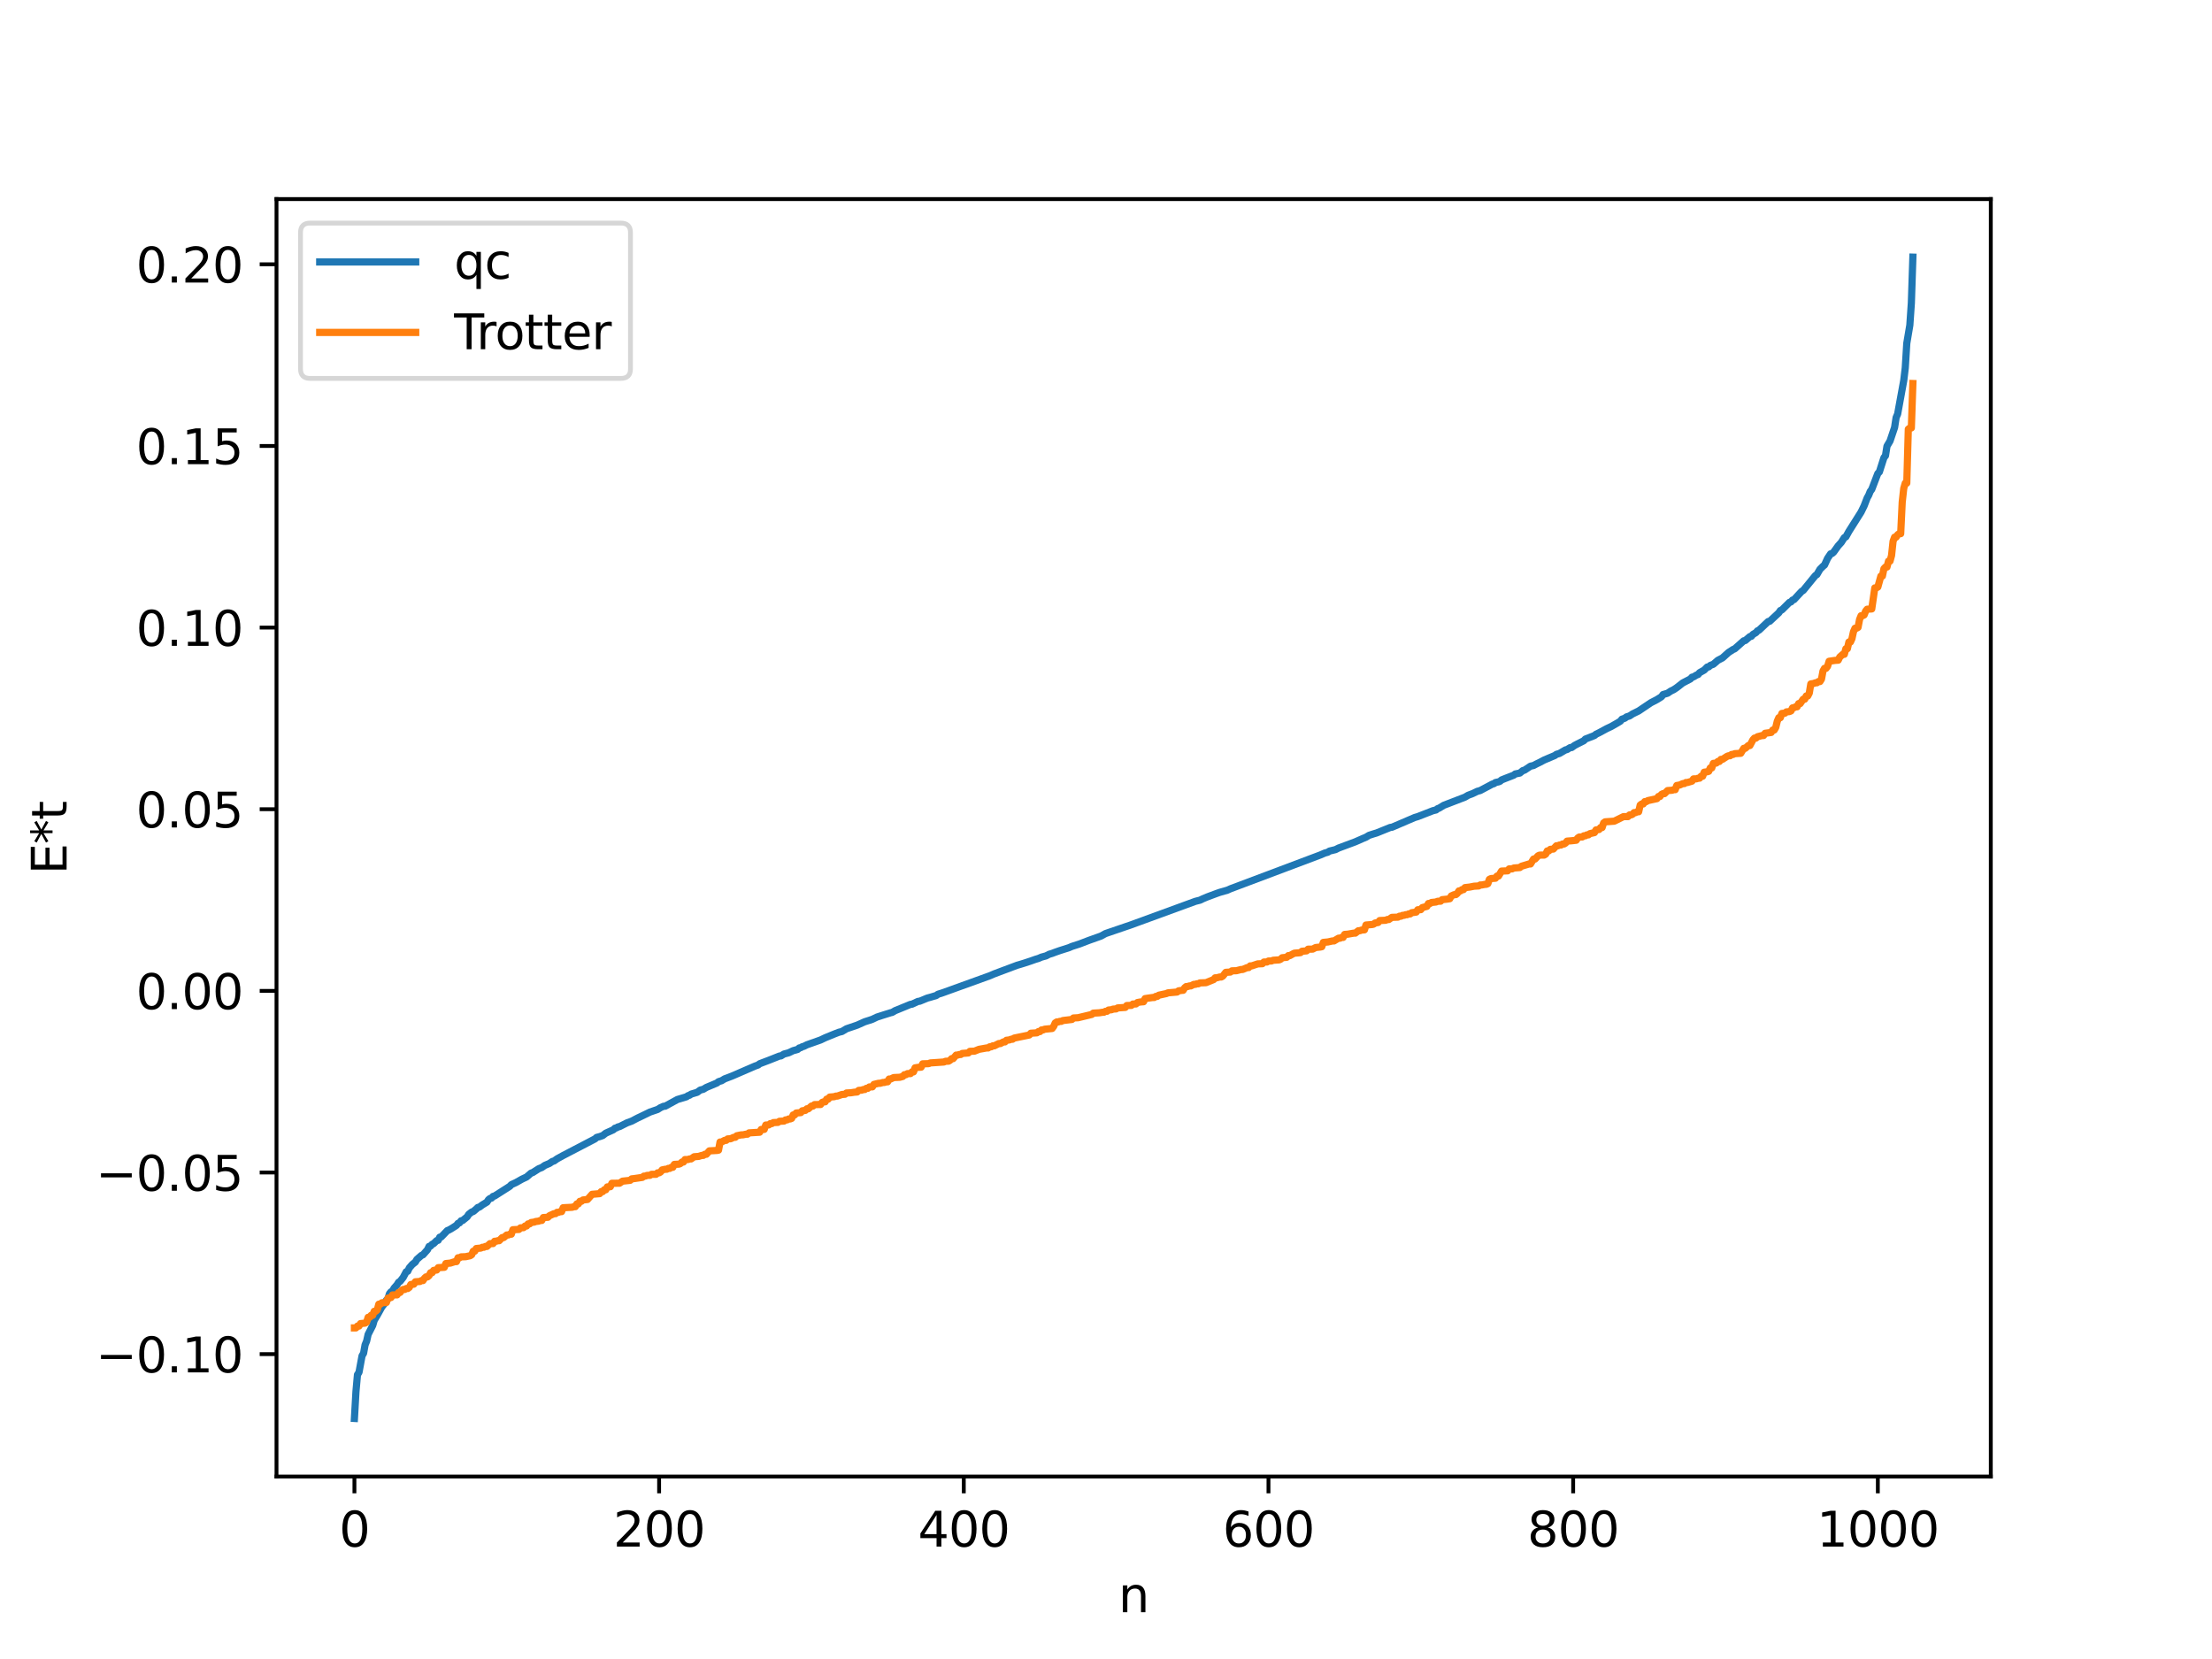 <?xml version="1.0" encoding="utf-8" standalone="no"?>
<!DOCTYPE svg PUBLIC "-//W3C//DTD SVG 1.1//EN"
  "http://www.w3.org/Graphics/SVG/1.1/DTD/svg11.dtd">
<svg xmlns:xlink="http://www.w3.org/1999/xlink" width="460.8pt" height="345.6pt" viewBox="0 0 460.8 345.6" xmlns="http://www.w3.org/2000/svg" version="1.1">
 <defs>
  <style type="text/css">*{stroke-linejoin: round; stroke-linecap: butt}</style>
 </defs>
 <g id="figure_1">
  <g id="patch_1">
   <path d="M 0 345.6 
L 460.8 345.6 
L 460.8 0 
L 0 0 
z
" style="fill: #ffffff"/>
  </g>
  <g id="axes_1">
   <g id="patch_2">
    <path d="M 57.6 307.584 
L 414.72 307.584 
L 414.72 41.472 
L 57.6 41.472 
z
" style="fill: #ffffff"/>
   </g>
   <g id="matplotlib.axis_1">
    <g id="xtick_1">
     <g id="line2d_1">
      <defs>
       <path id="m2ff362fadb" d="M 0 0 
L 0 3.5 
" style="stroke: #000000; stroke-width: 0.8"/>
      </defs>
      <g>
       <use xlink:href="#m2ff362fadb" x="73.833" y="307.584" style="stroke: #000000; stroke-width: 0.8"/>
      </g>
     </g>
     <g id="text_1">
      <!-- 0 -->
      <g transform="translate(70.651 322.182) scale(0.1 -0.1)">
       <defs>
        <path id="DejaVuSans-30" d="M 2034 4250 
Q 1547 4250 1301 3770 
Q 1056 3291 1056 2328 
Q 1056 1369 1301 889 
Q 1547 409 2034 409 
Q 2525 409 2770 889 
Q 3016 1369 3016 2328 
Q 3016 3291 2770 3770 
Q 2525 4250 2034 4250 
z
M 2034 4750 
Q 2819 4750 3233 4129 
Q 3647 3509 3647 2328 
Q 3647 1150 3233 529 
Q 2819 -91 2034 -91 
Q 1250 -91 836 529 
Q 422 1150 422 2328 
Q 422 3509 836 4129 
Q 1250 4750 2034 4750 
z
" transform="scale(0.016)"/>
       </defs>
       <use xlink:href="#DejaVuSans-30"/>
      </g>
     </g>
    </g>
    <g id="xtick_2">
     <g id="line2d_2">
      <g>
       <use xlink:href="#m2ff362fadb" x="137.304" y="307.584" style="stroke: #000000; stroke-width: 0.8"/>
      </g>
     </g>
     <g id="text_2">
      <!-- 200 -->
      <g transform="translate(127.76 322.182) scale(0.1 -0.1)">
       <defs>
        <path id="DejaVuSans-32" d="M 1228 531 
L 3431 531 
L 3431 0 
L 469 0 
L 469 531 
Q 828 903 1448 1529 
Q 2069 2156 2228 2338 
Q 2531 2678 2651 2914 
Q 2772 3150 2772 3378 
Q 2772 3750 2511 3984 
Q 2250 4219 1831 4219 
Q 1534 4219 1204 4116 
Q 875 4013 500 3803 
L 500 4441 
Q 881 4594 1212 4672 
Q 1544 4750 1819 4750 
Q 2544 4750 2975 4387 
Q 3406 4025 3406 3419 
Q 3406 3131 3298 2873 
Q 3191 2616 2906 2266 
Q 2828 2175 2409 1742 
Q 1991 1309 1228 531 
z
" transform="scale(0.016)"/>
       </defs>
       <use xlink:href="#DejaVuSans-32"/>
       <use xlink:href="#DejaVuSans-30" x="63.623"/>
       <use xlink:href="#DejaVuSans-30" x="127.246"/>
      </g>
     </g>
    </g>
    <g id="xtick_3">
     <g id="line2d_3">
      <g>
       <use xlink:href="#m2ff362fadb" x="200.775" y="307.584" style="stroke: #000000; stroke-width: 0.8"/>
      </g>
     </g>
     <g id="text_3">
      <!-- 400 -->
      <g transform="translate(191.231 322.182) scale(0.1 -0.1)">
       <defs>
        <path id="DejaVuSans-34" d="M 2419 4116 
L 825 1625 
L 2419 1625 
L 2419 4116 
z
M 2253 4666 
L 3047 4666 
L 3047 1625 
L 3713 1625 
L 3713 1100 
L 3047 1100 
L 3047 0 
L 2419 0 
L 2419 1100 
L 313 1100 
L 313 1709 
L 2253 4666 
z
" transform="scale(0.016)"/>
       </defs>
       <use xlink:href="#DejaVuSans-34"/>
       <use xlink:href="#DejaVuSans-30" x="63.623"/>
       <use xlink:href="#DejaVuSans-30" x="127.246"/>
      </g>
     </g>
    </g>
    <g id="xtick_4">
     <g id="line2d_4">
      <g>
       <use xlink:href="#m2ff362fadb" x="264.246" y="307.584" style="stroke: #000000; stroke-width: 0.8"/>
      </g>
     </g>
     <g id="text_4">
      <!-- 600 -->
      <g transform="translate(254.702 322.182) scale(0.1 -0.1)">
       <defs>
        <path id="DejaVuSans-36" d="M 2113 2584 
Q 1688 2584 1439 2293 
Q 1191 2003 1191 1497 
Q 1191 994 1439 701 
Q 1688 409 2113 409 
Q 2538 409 2786 701 
Q 3034 994 3034 1497 
Q 3034 2003 2786 2293 
Q 2538 2584 2113 2584 
z
M 3366 4563 
L 3366 3988 
Q 3128 4100 2886 4159 
Q 2644 4219 2406 4219 
Q 1781 4219 1451 3797 
Q 1122 3375 1075 2522 
Q 1259 2794 1537 2939 
Q 1816 3084 2150 3084 
Q 2853 3084 3261 2657 
Q 3669 2231 3669 1497 
Q 3669 778 3244 343 
Q 2819 -91 2113 -91 
Q 1303 -91 875 529 
Q 447 1150 447 2328 
Q 447 3434 972 4092 
Q 1497 4750 2381 4750 
Q 2619 4750 2861 4703 
Q 3103 4656 3366 4563 
z
" transform="scale(0.016)"/>
       </defs>
       <use xlink:href="#DejaVuSans-36"/>
       <use xlink:href="#DejaVuSans-30" x="63.623"/>
       <use xlink:href="#DejaVuSans-30" x="127.246"/>
      </g>
     </g>
    </g>
    <g id="xtick_5">
     <g id="line2d_5">
      <g>
       <use xlink:href="#m2ff362fadb" x="327.717" y="307.584" style="stroke: #000000; stroke-width: 0.8"/>
      </g>
     </g>
     <g id="text_5">
      <!-- 800 -->
      <g transform="translate(318.173 322.182) scale(0.1 -0.1)">
       <defs>
        <path id="DejaVuSans-38" d="M 2034 2216 
Q 1584 2216 1326 1975 
Q 1069 1734 1069 1313 
Q 1069 891 1326 650 
Q 1584 409 2034 409 
Q 2484 409 2743 651 
Q 3003 894 3003 1313 
Q 3003 1734 2745 1975 
Q 2488 2216 2034 2216 
z
M 1403 2484 
Q 997 2584 770 2862 
Q 544 3141 544 3541 
Q 544 4100 942 4425 
Q 1341 4750 2034 4750 
Q 2731 4750 3128 4425 
Q 3525 4100 3525 3541 
Q 3525 3141 3298 2862 
Q 3072 2584 2669 2484 
Q 3125 2378 3379 2068 
Q 3634 1759 3634 1313 
Q 3634 634 3220 271 
Q 2806 -91 2034 -91 
Q 1263 -91 848 271 
Q 434 634 434 1313 
Q 434 1759 690 2068 
Q 947 2378 1403 2484 
z
M 1172 3481 
Q 1172 3119 1398 2916 
Q 1625 2713 2034 2713 
Q 2441 2713 2670 2916 
Q 2900 3119 2900 3481 
Q 2900 3844 2670 4047 
Q 2441 4250 2034 4250 
Q 1625 4250 1398 4047 
Q 1172 3844 1172 3481 
z
" transform="scale(0.016)"/>
       </defs>
       <use xlink:href="#DejaVuSans-38"/>
       <use xlink:href="#DejaVuSans-30" x="63.623"/>
       <use xlink:href="#DejaVuSans-30" x="127.246"/>
      </g>
     </g>
    </g>
    <g id="xtick_6">
     <g id="line2d_6">
      <g>
       <use xlink:href="#m2ff362fadb" x="391.188" y="307.584" style="stroke: #000000; stroke-width: 0.8"/>
      </g>
     </g>
     <g id="text_6">
      <!-- 1000 -->
      <g transform="translate(378.463 322.182) scale(0.1 -0.1)">
       <defs>
        <path id="DejaVuSans-31" d="M 794 531 
L 1825 531 
L 1825 4091 
L 703 3866 
L 703 4441 
L 1819 4666 
L 2450 4666 
L 2450 531 
L 3481 531 
L 3481 0 
L 794 0 
L 794 531 
z
" transform="scale(0.016)"/>
       </defs>
       <use xlink:href="#DejaVuSans-31"/>
       <use xlink:href="#DejaVuSans-30" x="63.623"/>
       <use xlink:href="#DejaVuSans-30" x="127.246"/>
       <use xlink:href="#DejaVuSans-30" x="190.869"/>
      </g>
     </g>
    </g>
    <g id="text_7">
     <!-- n -->
     <g transform="translate(232.991 335.861) scale(0.1 -0.1)">
      <defs>
       <path id="DejaVuSans-6e" d="M 3513 2113 
L 3513 0 
L 2938 0 
L 2938 2094 
Q 2938 2591 2744 2837 
Q 2550 3084 2163 3084 
Q 1697 3084 1428 2787 
Q 1159 2491 1159 1978 
L 1159 0 
L 581 0 
L 581 3500 
L 1159 3500 
L 1159 2956 
Q 1366 3272 1645 3428 
Q 1925 3584 2291 3584 
Q 2894 3584 3203 3211 
Q 3513 2838 3513 2113 
z
" transform="scale(0.016)"/>
      </defs>
      <use xlink:href="#DejaVuSans-6e"/>
     </g>
    </g>
   </g>
   <g id="matplotlib.axis_2">
    <g id="ytick_1">
     <g id="line2d_7">
      <defs>
       <path id="m048c609f98" d="M 0 0 
L -3.5 0 
" style="stroke: #000000; stroke-width: 0.8"/>
      </defs>
      <g>
       <use xlink:href="#m048c609f98" x="57.6" y="282.094" style="stroke: #000000; stroke-width: 0.8"/>
      </g>
     </g>
     <g id="text_8">
      <!-- −0.10 -->
      <g transform="translate(19.955 285.893) scale(0.1 -0.1)">
       <defs>
        <path id="DejaVuSans-2212" d="M 678 2272 
L 4684 2272 
L 4684 1741 
L 678 1741 
L 678 2272 
z
" transform="scale(0.016)"/>
        <path id="DejaVuSans-2e" d="M 684 794 
L 1344 794 
L 1344 0 
L 684 0 
L 684 794 
z
" transform="scale(0.016)"/>
       </defs>
       <use xlink:href="#DejaVuSans-2212"/>
       <use xlink:href="#DejaVuSans-30" x="83.789"/>
       <use xlink:href="#DejaVuSans-2e" x="147.412"/>
       <use xlink:href="#DejaVuSans-31" x="179.199"/>
       <use xlink:href="#DejaVuSans-30" x="242.822"/>
      </g>
     </g>
    </g>
    <g id="ytick_2">
     <g id="line2d_8">
      <g>
       <use xlink:href="#m048c609f98" x="57.6" y="244.255" style="stroke: #000000; stroke-width: 0.8"/>
      </g>
     </g>
     <g id="text_9">
      <!-- −0.05 -->
      <g transform="translate(19.955 248.055) scale(0.1 -0.1)">
       <defs>
        <path id="DejaVuSans-35" d="M 691 4666 
L 3169 4666 
L 3169 4134 
L 1269 4134 
L 1269 2991 
Q 1406 3038 1543 3061 
Q 1681 3084 1819 3084 
Q 2600 3084 3056 2656 
Q 3513 2228 3513 1497 
Q 3513 744 3044 326 
Q 2575 -91 1722 -91 
Q 1428 -91 1123 -41 
Q 819 9 494 109 
L 494 744 
Q 775 591 1075 516 
Q 1375 441 1709 441 
Q 2250 441 2565 725 
Q 2881 1009 2881 1497 
Q 2881 1984 2565 2268 
Q 2250 2553 1709 2553 
Q 1456 2553 1204 2497 
Q 953 2441 691 2322 
L 691 4666 
z
" transform="scale(0.016)"/>
       </defs>
       <use xlink:href="#DejaVuSans-2212"/>
       <use xlink:href="#DejaVuSans-30" x="83.789"/>
       <use xlink:href="#DejaVuSans-2e" x="147.412"/>
       <use xlink:href="#DejaVuSans-30" x="179.199"/>
       <use xlink:href="#DejaVuSans-35" x="242.822"/>
      </g>
     </g>
    </g>
    <g id="ytick_3">
     <g id="line2d_9">
      <g>
       <use xlink:href="#m048c609f98" x="57.6" y="206.416" style="stroke: #000000; stroke-width: 0.8"/>
      </g>
     </g>
     <g id="text_10">
      <!-- 0.00 -->
      <g transform="translate(28.334 210.216) scale(0.1 -0.1)">
       <use xlink:href="#DejaVuSans-30"/>
       <use xlink:href="#DejaVuSans-2e" x="63.623"/>
       <use xlink:href="#DejaVuSans-30" x="95.41"/>
       <use xlink:href="#DejaVuSans-30" x="159.033"/>
      </g>
     </g>
    </g>
    <g id="ytick_4">
     <g id="line2d_10">
      <g>
       <use xlink:href="#m048c609f98" x="57.6" y="168.577" style="stroke: #000000; stroke-width: 0.8"/>
      </g>
     </g>
     <g id="text_11">
      <!-- 0.05 -->
      <g transform="translate(28.334 172.377) scale(0.1 -0.1)">
       <use xlink:href="#DejaVuSans-30"/>
       <use xlink:href="#DejaVuSans-2e" x="63.623"/>
       <use xlink:href="#DejaVuSans-30" x="95.41"/>
       <use xlink:href="#DejaVuSans-35" x="159.033"/>
      </g>
     </g>
    </g>
    <g id="ytick_5">
     <g id="line2d_11">
      <g>
       <use xlink:href="#m048c609f98" x="57.6" y="130.739" style="stroke: #000000; stroke-width: 0.8"/>
      </g>
     </g>
     <g id="text_12">
      <!-- 0.10 -->
      <g transform="translate(28.334 134.538) scale(0.1 -0.1)">
       <use xlink:href="#DejaVuSans-30"/>
       <use xlink:href="#DejaVuSans-2e" x="63.623"/>
       <use xlink:href="#DejaVuSans-31" x="95.41"/>
       <use xlink:href="#DejaVuSans-30" x="159.033"/>
      </g>
     </g>
    </g>
    <g id="ytick_6">
     <g id="line2d_12">
      <g>
       <use xlink:href="#m048c609f98" x="57.6" y="92.9" style="stroke: #000000; stroke-width: 0.8"/>
      </g>
     </g>
     <g id="text_13">
      <!-- 0.15 -->
      <g transform="translate(28.334 96.699) scale(0.1 -0.1)">
       <use xlink:href="#DejaVuSans-30"/>
       <use xlink:href="#DejaVuSans-2e" x="63.623"/>
       <use xlink:href="#DejaVuSans-31" x="95.41"/>
       <use xlink:href="#DejaVuSans-35" x="159.033"/>
      </g>
     </g>
    </g>
    <g id="ytick_7">
     <g id="line2d_13">
      <g>
       <use xlink:href="#m048c609f98" x="57.6" y="55.061" style="stroke: #000000; stroke-width: 0.8"/>
      </g>
     </g>
     <g id="text_14">
      <!-- 0.20 -->
      <g transform="translate(28.334 58.86) scale(0.1 -0.1)">
       <use xlink:href="#DejaVuSans-30"/>
       <use xlink:href="#DejaVuSans-2e" x="63.623"/>
       <use xlink:href="#DejaVuSans-32" x="95.41"/>
       <use xlink:href="#DejaVuSans-30" x="159.033"/>
      </g>
     </g>
    </g>
    <g id="text_15">
     <!-- E*t -->
     <g transform="translate(13.875 182.148) rotate(-90) scale(0.1 -0.1)">
      <defs>
       <path id="DejaVuSans-45" d="M 628 4666 
L 3578 4666 
L 3578 4134 
L 1259 4134 
L 1259 2753 
L 3481 2753 
L 3481 2222 
L 1259 2222 
L 1259 531 
L 3634 531 
L 3634 0 
L 628 0 
L 628 4666 
z
" transform="scale(0.016)"/>
       <path id="DejaVuSans-2a" d="M 3009 3897 
L 1888 3291 
L 3009 2681 
L 2828 2375 
L 1778 3009 
L 1778 1831 
L 1422 1831 
L 1422 3009 
L 372 2375 
L 191 2681 
L 1313 3291 
L 191 3897 
L 372 4206 
L 1422 3572 
L 1422 4750 
L 1778 4750 
L 1778 3572 
L 2828 4206 
L 3009 3897 
z
" transform="scale(0.016)"/>
       <path id="DejaVuSans-74" d="M 1172 4494 
L 1172 3500 
L 2356 3500 
L 2356 3053 
L 1172 3053 
L 1172 1153 
Q 1172 725 1289 603 
Q 1406 481 1766 481 
L 2356 481 
L 2356 0 
L 1766 0 
Q 1100 0 847 248 
Q 594 497 594 1153 
L 594 3053 
L 172 3053 
L 172 3500 
L 594 3500 
L 594 4494 
L 1172 4494 
z
" transform="scale(0.016)"/>
      </defs>
      <use xlink:href="#DejaVuSans-45"/>
      <use xlink:href="#DejaVuSans-2a" x="63.184"/>
      <use xlink:href="#DejaVuSans-74" x="113.184"/>
     </g>
    </g>
   </g>
   <g id="line2d_14">
    <path d="M 73.833 295.488 
L 74.15 289.931 
L 74.467 286.375 
L 74.785 285.884 
L 75.42 282.441 
L 75.737 281.918 
L 76.054 280.154 
L 76.372 279.389 
L 76.689 277.982 
L 77.641 276.121 
L 77.958 275.038 
L 78.593 273.986 
L 79.545 272.26 
L 80.18 271.468 
L 80.497 270.849 
L 80.815 270.552 
L 81.132 269.493 
L 81.449 269.107 
L 81.767 268.961 
L 82.084 268.358 
L 82.719 267.631 
L 83.036 267.112 
L 83.353 266.931 
L 83.988 266.118 
L 84.623 264.926 
L 84.94 264.829 
L 85.258 264.133 
L 85.892 263.407 
L 86.527 262.908 
L 86.844 262.36 
L 87.796 261.526 
L 88.114 261.398 
L 89.066 260.324 
L 89.383 259.648 
L 89.7 259.571 
L 90.018 259.209 
L 90.335 259.066 
L 90.97 258.446 
L 91.287 258.372 
L 91.605 257.732 
L 91.922 257.668 
L 93.191 256.349 
L 93.509 256.234 
L 94.143 255.871 
L 95.096 255.259 
L 95.413 254.85 
L 95.73 254.746 
L 96.048 254.315 
L 96.365 254.262 
L 97.317 253.486 
L 97.634 252.976 
L 98.269 252.478 
L 98.586 252.383 
L 99.221 251.85 
L 99.539 251.535 
L 99.856 251.47 
L 100.491 250.995 
L 101.443 250.419 
L 101.76 249.922 
L 102.077 249.666 
L 102.395 249.591 
L 102.712 249.229 
L 103.029 249.15 
L 106.203 247.125 
L 106.52 246.787 
L 107.472 246.351 
L 108.742 245.636 
L 109.694 245.188 
L 110.646 244.369 
L 110.963 244.275 
L 112.233 243.464 
L 112.867 243.213 
L 113.502 242.77 
L 114.454 242.369 
L 115.089 241.939 
L 115.406 241.866 
L 116.041 241.412 
L 117.31 240.712 
L 123.975 237.237 
L 124.292 236.942 
L 124.927 236.776 
L 125.562 236.553 
L 126.196 236.059 
L 127.783 235.347 
L 128.1 235.026 
L 128.418 234.962 
L 128.735 234.749 
L 129.053 234.7 
L 129.687 234.376 
L 130.639 233.899 
L 131.591 233.553 
L 132.226 233.221 
L 132.861 232.887 
L 133.496 232.591 
L 135.4 231.664 
L 136.986 231.124 
L 137.621 230.725 
L 138.256 230.449 
L 138.573 230.438 
L 141.112 229.047 
L 143.016 228.479 
L 143.334 228.238 
L 143.651 228.162 
L 143.968 227.926 
L 145.238 227.549 
L 145.872 227.079 
L 146.507 226.921 
L 147.142 226.533 
L 149.363 225.599 
L 149.681 225.33 
L 150.315 225.136 
L 150.95 224.749 
L 152.537 224.142 
L 157.297 222.08 
L 157.932 221.858 
L 158.249 221.597 
L 160.153 220.877 
L 162.375 219.993 
L 162.692 219.963 
L 163.327 219.571 
L 164.279 219.323 
L 165.231 218.872 
L 166.183 218.604 
L 166.5 218.309 
L 166.818 218.249 
L 167.135 218.043 
L 167.453 217.972 
L 168.087 217.653 
L 170.943 216.642 
L 171.896 216.187 
L 173.8 215.407 
L 174.752 215.035 
L 175.386 214.884 
L 176.339 214.312 
L 177.291 213.99 
L 178.56 213.558 
L 180.147 212.848 
L 181.099 212.547 
L 181.734 212.334 
L 182.686 211.876 
L 183.955 211.467 
L 185.542 210.971 
L 185.859 210.9 
L 186.494 210.527 
L 187.129 210.27 
L 189.667 209.228 
L 189.985 209.194 
L 191.254 208.601 
L 191.572 208.58 
L 193.158 207.923 
L 193.793 207.754 
L 195.062 207.373 
L 195.38 207.128 
L 196.332 206.828 
L 206.17 203.277 
L 207.122 202.869 
L 211.882 201.083 
L 212.517 200.902 
L 213.469 200.607 
L 214.739 200.187 
L 215.691 199.849 
L 216.325 199.661 
L 216.96 199.385 
L 217.912 199.126 
L 218.547 198.795 
L 219.181 198.608 
L 219.816 198.365 
L 220.768 198.031 
L 222.672 197.424 
L 223.307 197.151 
L 224.894 196.642 
L 226.798 195.909 
L 229.337 195.007 
L 230.289 194.483 
L 234.732 192.963 
L 235.367 192.751 
L 249.013 187.764 
L 249.965 187.525 
L 250.6 187.221 
L 251.552 186.824 
L 253.456 186.118 
L 254.091 185.893 
L 255.677 185.441 
L 256.312 185.156 
L 275.036 178.109 
L 275.988 177.702 
L 276.623 177.529 
L 276.94 177.301 
L 278.21 176.991 
L 278.844 176.665 
L 282.335 175.367 
L 283.922 174.666 
L 284.557 174.405 
L 285.191 174.017 
L 286.143 173.709 
L 286.778 173.52 
L 289.634 172.365 
L 289.952 172.339 
L 294.712 170.3 
L 295.347 170.113 
L 298.52 168.878 
L 299.155 168.728 
L 299.472 168.46 
L 299.79 168.357 
L 300.742 167.768 
L 305.185 166.058 
L 305.82 165.679 
L 306.772 165.318 
L 307.724 164.857 
L 308.358 164.682 
L 310.897 163.332 
L 311.215 163.261 
L 311.532 163.013 
L 312.167 162.878 
L 312.484 162.757 
L 312.801 162.473 
L 313.753 162.095 
L 315.34 161.483 
L 315.658 161.23 
L 316.61 161.042 
L 317.244 160.522 
L 317.562 160.451 
L 318.831 159.61 
L 319.466 159.467 
L 320.1 159.129 
L 320.735 158.823 
L 321.687 158.321 
L 323.909 157.381 
L 324.226 157.143 
L 324.861 156.957 
L 326.13 156.213 
L 326.448 156.144 
L 327.082 155.746 
L 327.4 155.728 
L 328.034 155.279 
L 328.669 154.944 
L 329.939 154.309 
L 330.256 153.964 
L 332.16 153.225 
L 332.477 152.953 
L 333.112 152.649 
L 334.699 151.791 
L 335.651 151.343 
L 336.92 150.616 
L 337.555 150.236 
L 337.872 149.825 
L 338.507 149.606 
L 338.824 149.343 
L 339.459 149.146 
L 340.094 148.724 
L 341.363 148.103 
L 343.902 146.394 
L 345.172 145.735 
L 346.124 145.139 
L 346.441 144.689 
L 347.393 144.41 
L 348.028 143.98 
L 348.662 143.67 
L 349.297 143.247 
L 350.567 142.257 
L 352.153 141.434 
L 352.471 141.072 
L 352.788 141.006 
L 353.423 140.623 
L 353.74 140.513 
L 354.058 140.126 
L 355.01 139.595 
L 355.644 138.957 
L 355.962 138.921 
L 356.279 138.622 
L 356.914 138.377 
L 357.866 137.555 
L 358.818 137.058 
L 360.087 135.917 
L 361.039 135.297 
L 361.357 135.175 
L 363.261 133.488 
L 363.578 133.428 
L 364.53 132.616 
L 364.848 132.55 
L 365.165 132.157 
L 365.8 131.787 
L 366.117 131.411 
L 366.434 131.276 
L 368.339 129.479 
L 368.656 129.43 
L 370.56 127.655 
L 370.877 127.185 
L 371.195 127.056 
L 372.781 125.484 
L 373.099 125.383 
L 373.416 125.01 
L 373.734 124.904 
L 375.32 123.191 
L 375.638 123.007 
L 378.177 119.891 
L 378.494 119.695 
L 379.129 118.596 
L 379.763 117.963 
L 380.081 117.701 
L 380.715 116.32 
L 381.35 115.371 
L 381.667 115.292 
L 381.985 115.01 
L 382.937 113.689 
L 383.572 112.992 
L 384.206 111.992 
L 384.524 111.843 
L 385.158 110.699 
L 387.697 106.674 
L 388.332 105.37 
L 388.967 103.725 
L 389.284 103.164 
L 389.601 102.374 
L 389.919 101.948 
L 391.188 98.63 
L 391.505 98.322 
L 392.458 95.333 
L 392.775 94.941 
L 393.092 92.944 
L 393.727 91.868 
L 394.362 89.982 
L 394.679 89.044 
L 394.996 86.982 
L 395.314 86.239 
L 396.583 79.27 
L 396.9 76.648 
L 397.218 71.51 
L 397.853 67.738 
L 398.17 63.151 
L 398.487 53.568 
L 398.487 53.568 
" clip-path="url(#p4f62d21b28)" style="fill: none; stroke: #1f77b4; stroke-width: 1.5; stroke-linecap: square"/>
   </g>
   <g id="line2d_15">
    <path d="M 73.833 276.626 
L 74.15 276.626 
L 74.467 276.247 
L 74.785 276.247 
L 75.102 275.729 
L 76.054 275.631 
L 76.372 275.428 
L 76.689 274.42 
L 77.006 274.42 
L 77.324 274.002 
L 77.641 274.002 
L 77.958 273.164 
L 78.276 273.164 
L 78.593 272.863 
L 78.91 271.688 
L 79.228 271.688 
L 79.545 271.394 
L 80.497 271.331 
L 80.815 270.416 
L 81.449 270.303 
L 81.767 269.76 
L 82.719 269.746 
L 83.036 269.237 
L 83.353 269.237 
L 83.671 268.796 
L 83.988 268.618 
L 84.305 268.618 
L 84.623 268.421 
L 84.94 268.421 
L 85.258 268.191 
L 85.575 267.588 
L 86.21 267.521 
L 86.527 267.019 
L 87.479 266.955 
L 87.796 266.769 
L 88.114 266.769 
L 88.431 266.28 
L 88.748 265.999 
L 89.066 265.999 
L 89.383 265.735 
L 89.7 265.127 
L 90.018 265.127 
L 90.335 264.644 
L 90.97 264.568 
L 91.287 264.08 
L 92.557 264.003 
L 92.874 263.221 
L 93.826 263.122 
L 94.778 262.816 
L 95.096 262.816 
L 95.413 262.018 
L 95.73 262.018 
L 96.048 261.828 
L 97 261.792 
L 97.952 261.588 
L 98.269 261.372 
L 98.586 260.645 
L 98.904 260.645 
L 99.221 260.087 
L 100.173 259.996 
L 100.491 259.828 
L 100.808 259.828 
L 101.125 259.657 
L 101.443 259.657 
L 102.077 259.068 
L 102.712 259.058 
L 103.029 258.581 
L 103.347 258.581 
L 103.664 258.461 
L 103.981 258.461 
L 104.616 257.81 
L 104.934 257.81 
L 105.568 257.27 
L 105.886 257.27 
L 106.203 257.103 
L 106.52 257.103 
L 106.838 256.174 
L 108.107 256.114 
L 108.424 255.784 
L 109.059 255.742 
L 109.377 255.402 
L 109.694 255.402 
L 110.011 254.961 
L 110.329 254.961 
L 110.646 254.672 
L 111.281 254.586 
L 111.598 254.464 
L 112.233 254.383 
L 112.55 254.24 
L 112.867 254.24 
L 113.185 253.634 
L 114.137 253.587 
L 114.454 253.262 
L 115.406 252.828 
L 115.724 252.828 
L 116.041 252.55 
L 116.358 252.55 
L 116.676 252.406 
L 116.993 252.406 
L 117.31 251.594 
L 119.215 251.497 
L 119.532 251.372 
L 119.849 251.372 
L 120.167 250.793 
L 120.484 250.793 
L 120.801 250.253 
L 121.119 250.253 
L 121.436 249.979 
L 122.388 249.876 
L 123.34 248.795 
L 124.927 248.658 
L 125.244 248.236 
L 125.562 248.236 
L 125.879 247.854 
L 126.196 247.854 
L 126.514 247.251 
L 127.148 247.214 
L 127.466 246.498 
L 129.053 246.486 
L 129.687 246.058 
L 131.274 245.884 
L 131.591 245.581 
L 132.226 245.506 
L 133.813 245.271 
L 134.13 245.007 
L 134.448 245.007 
L 134.765 244.859 
L 135.4 244.838 
L 135.717 244.633 
L 136.669 244.629 
L 136.986 244.323 
L 137.304 244.323 
L 137.621 244.143 
L 137.939 243.714 
L 138.573 243.581 
L 138.891 243.581 
L 139.208 243.399 
L 139.525 243.399 
L 139.843 243.173 
L 140.16 243.173 
L 140.477 242.565 
L 141.429 242.515 
L 141.747 242.394 
L 142.064 242.073 
L 142.381 242.073 
L 142.699 241.554 
L 143.334 241.553 
L 143.651 241.425 
L 143.968 241.425 
L 144.603 240.972 
L 145.555 240.899 
L 146.19 240.692 
L 146.507 240.692 
L 146.824 240.46 
L 147.142 240.46 
L 147.777 239.745 
L 149.363 239.659 
L 149.681 239.599 
L 149.998 237.903 
L 150.315 237.903 
L 150.95 237.559 
L 151.267 237.559 
L 151.585 237.258 
L 152.22 237.221 
L 152.854 236.922 
L 153.172 236.922 
L 153.489 236.599 
L 154.441 236.408 
L 154.758 236.408 
L 155.393 236.273 
L 155.71 236.273 
L 156.028 236 
L 158.249 235.863 
L 158.567 235.284 
L 159.201 235.276 
L 159.519 234.365 
L 160.153 234.339 
L 160.471 234.07 
L 160.788 234.066 
L 161.105 233.855 
L 162.058 233.814 
L 162.375 233.583 
L 163.327 233.538 
L 163.644 233.296 
L 163.962 233.296 
L 164.279 233.105 
L 164.596 233.105 
L 164.914 232.982 
L 165.231 232.263 
L 165.548 232.263 
L 165.866 231.862 
L 166.818 231.775 
L 167.135 231.398 
L 167.77 231.313 
L 168.087 230.983 
L 168.405 230.983 
L 169.039 230.412 
L 169.357 230.412 
L 169.674 230.111 
L 170.943 230.086 
L 171.261 229.655 
L 171.578 229.532 
L 171.896 229.532 
L 172.213 228.971 
L 172.53 228.971 
L 172.848 228.541 
L 173.8 228.46 
L 174.117 228.336 
L 174.434 228.336 
L 175.386 228 
L 176.021 227.954 
L 176.339 227.689 
L 177.291 227.64 
L 177.925 227.536 
L 178.56 227.481 
L 178.877 227.149 
L 179.512 227.099 
L 179.829 226.966 
L 180.147 226.966 
L 180.464 226.723 
L 180.781 226.723 
L 181.099 226.434 
L 181.734 226.413 
L 182.051 225.901 
L 183.003 225.673 
L 183.32 225.673 
L 183.955 225.494 
L 184.272 225.494 
L 184.59 225.362 
L 184.907 225.362 
L 185.224 224.779 
L 185.542 224.779 
L 186.177 224.475 
L 187.446 224.416 
L 188.081 224.238 
L 188.398 223.882 
L 188.715 223.882 
L 189.033 223.66 
L 189.667 223.651 
L 189.985 223.295 
L 190.302 223.295 
L 190.62 222.453 
L 191.254 222.352 
L 191.889 222.31 
L 192.206 221.618 
L 193.476 221.578 
L 193.793 221.425 
L 195.38 221.322 
L 196.649 221.233 
L 196.967 221.081 
L 197.601 221.059 
L 197.919 220.874 
L 198.236 220.536 
L 198.553 220.536 
L 199.188 219.793 
L 199.505 219.793 
L 199.823 219.672 
L 200.14 219.672 
L 200.458 219.45 
L 201.727 219.348 
L 202.044 219.015 
L 202.996 218.977 
L 203.948 218.593 
L 205.535 218.309 
L 205.853 218.309 
L 206.17 218.069 
L 206.487 218.069 
L 206.805 217.871 
L 207.122 217.871 
L 208.074 217.393 
L 208.391 217.393 
L 209.026 217.052 
L 209.343 217.052 
L 209.661 216.709 
L 210.296 216.634 
L 210.613 216.491 
L 210.93 216.491 
L 211.248 216.258 
L 214.421 215.608 
L 214.739 215.24 
L 216.008 215.156 
L 216.325 214.9 
L 216.643 214.9 
L 216.96 214.56 
L 217.277 214.56 
L 217.595 214.407 
L 219.181 214.249 
L 219.499 213.813 
L 219.816 213.104 
L 220.134 212.892 
L 220.451 212.892 
L 220.768 212.766 
L 221.086 212.766 
L 221.403 212.599 
L 223.307 212.37 
L 223.624 212.064 
L 224.577 212.013 
L 227.433 211.329 
L 227.75 211.057 
L 229.02 210.982 
L 229.654 210.876 
L 229.972 210.866 
L 230.289 210.675 
L 230.606 210.675 
L 230.924 210.409 
L 231.558 210.348 
L 231.876 210.215 
L 232.51 210.173 
L 232.828 209.97 
L 234.415 209.865 
L 234.732 209.469 
L 235.684 209.441 
L 236.001 209.16 
L 236.636 209.141 
L 236.953 208.844 
L 237.588 208.728 
L 238.223 208.68 
L 238.54 208.029 
L 239.175 207.93 
L 240.127 207.796 
L 240.444 207.796 
L 240.762 207.57 
L 241.079 207.57 
L 241.396 207.318 
L 242.983 206.976 
L 243.3 206.827 
L 245.205 206.661 
L 245.522 206.412 
L 246.157 206.314 
L 246.474 206.295 
L 246.791 205.775 
L 247.109 205.517 
L 247.426 205.517 
L 247.743 205.386 
L 248.061 205.386 
L 248.696 205.065 
L 249.013 205.065 
L 249.33 204.937 
L 249.648 204.937 
L 249.965 204.76 
L 251.234 204.708 
L 252.821 204.064 
L 253.139 203.701 
L 253.456 203.701 
L 254.091 203.528 
L 254.408 203.528 
L 254.725 203.35 
L 255.36 202.555 
L 256.312 202.496 
L 256.629 202.246 
L 257.581 202.214 
L 258.534 201.966 
L 258.851 201.966 
L 259.803 201.57 
L 260.12 201.57 
L 260.438 201.214 
L 260.755 201.214 
L 262.024 200.792 
L 262.977 200.757 
L 263.294 200.409 
L 263.929 200.408 
L 264.246 200.199 
L 264.881 200.194 
L 265.198 200.043 
L 266.467 199.962 
L 266.785 199.825 
L 267.102 199.514 
L 268.054 199.421 
L 268.372 199.078 
L 268.689 199.078 
L 269.324 198.722 
L 269.641 198.562 
L 270.593 198.49 
L 270.91 198.449 
L 271.228 198.165 
L 272.18 198.082 
L 272.497 197.733 
L 273.449 197.717 
L 274.084 197.385 
L 275.036 197.286 
L 275.353 197.219 
L 275.671 196.318 
L 276.623 196.227 
L 277.575 196.015 
L 277.892 196.015 
L 278.844 195.442 
L 279.162 195.442 
L 279.479 195.285 
L 279.796 195.285 
L 280.114 194.658 
L 280.748 194.611 
L 281.383 194.497 
L 282.018 194.389 
L 282.335 194.389 
L 282.97 193.89 
L 283.287 193.89 
L 283.605 193.754 
L 284.239 193.702 
L 284.557 192.699 
L 285.826 192.594 
L 286.143 192.523 
L 286.461 192.281 
L 287.096 192.174 
L 287.413 191.766 
L 288.682 191.707 
L 289 191.553 
L 289.317 191.553 
L 289.952 191.105 
L 291.221 191.059 
L 291.539 190.86 
L 291.856 190.86 
L 292.173 190.685 
L 292.491 190.685 
L 292.808 190.548 
L 293.125 190.548 
L 293.443 190.389 
L 293.76 190.389 
L 294.077 190.137 
L 295.029 190.004 
L 295.347 189.518 
L 295.981 189.496 
L 296.299 189.067 
L 297.251 188.816 
L 297.568 188.216 
L 297.886 188.216 
L 298.203 188.004 
L 299.155 187.903 
L 299.472 187.755 
L 300.107 187.733 
L 300.424 187.415 
L 301.377 187.318 
L 302.011 187.219 
L 302.329 186.645 
L 302.963 186.362 
L 303.281 186.362 
L 303.598 186.096 
L 303.915 185.595 
L 304.233 185.595 
L 304.55 185.326 
L 304.867 185.326 
L 305.185 184.905 
L 306.137 184.797 
L 307.089 184.611 
L 308.041 184.559 
L 308.358 184.354 
L 308.676 184.354 
L 309.31 184.236 
L 309.628 184.22 
L 309.945 184.08 
L 310.262 183.187 
L 310.58 183.024 
L 311.532 182.95 
L 311.849 182.503 
L 312.167 182.503 
L 312.801 181.461 
L 314.071 181.41 
L 314.388 181.006 
L 315.023 180.998 
L 315.34 180.825 
L 316.61 180.728 
L 316.927 180.463 
L 318.514 179.983 
L 318.831 179.983 
L 319.466 178.953 
L 319.783 178.953 
L 320.418 178.276 
L 320.735 178.137 
L 321.687 178.124 
L 322.005 177.923 
L 322.322 177.263 
L 322.639 177.263 
L 322.957 176.932 
L 323.591 176.876 
L 324.226 176.19 
L 324.543 176.19 
L 324.861 176.037 
L 325.178 176.037 
L 325.496 175.823 
L 325.813 175.823 
L 326.13 175.636 
L 326.448 175.222 
L 327.4 175.146 
L 328.352 175.04 
L 328.669 174.579 
L 328.986 174.37 
L 329.621 174.352 
L 329.939 174.113 
L 330.256 174.113 
L 330.573 173.919 
L 330.891 173.919 
L 331.208 173.664 
L 332.16 173.443 
L 332.477 172.885 
L 333.112 172.806 
L 333.429 172.398 
L 333.747 172.398 
L 334.064 171.434 
L 334.381 171.204 
L 336.286 171.066 
L 338.19 170.122 
L 339.142 170.112 
L 339.459 169.765 
L 339.777 169.765 
L 340.094 169.624 
L 340.411 169.279 
L 340.729 169.279 
L 341.046 169.105 
L 341.363 169.105 
L 341.681 167.714 
L 341.998 167.481 
L 342.315 167.481 
L 342.633 166.992 
L 342.95 166.992 
L 343.267 166.784 
L 345.172 166.371 
L 345.489 165.921 
L 345.806 165.921 
L 346.124 165.48 
L 346.441 165.327 
L 346.758 165.327 
L 347.393 164.69 
L 348.345 164.62 
L 348.662 164.5 
L 348.98 164.5 
L 349.297 163.636 
L 349.932 163.526 
L 350.567 163.234 
L 350.884 163.234 
L 351.201 163.011 
L 351.519 163.011 
L 352.471 162.729 
L 352.788 162.258 
L 353.423 162.247 
L 353.74 162.11 
L 354.058 162.11 
L 354.375 161.705 
L 354.692 161.705 
L 355.01 160.865 
L 355.644 160.778 
L 355.962 160.678 
L 356.279 159.976 
L 356.596 159.976 
L 356.914 159.024 
L 357.548 158.955 
L 357.866 158.631 
L 358.183 158.631 
L 358.5 158.192 
L 358.818 158.192 
L 359.77 157.567 
L 360.087 157.437 
L 360.405 157.437 
L 360.722 157.167 
L 361.039 157.167 
L 361.357 157.004 
L 362.626 156.925 
L 363.261 155.887 
L 363.578 155.887 
L 364.213 155.312 
L 364.53 155.312 
L 365.165 154.115 
L 365.482 153.762 
L 365.8 153.762 
L 366.117 153.477 
L 367.069 153.226 
L 367.386 153.226 
L 367.704 152.755 
L 368.973 152.584 
L 369.291 152.079 
L 369.608 152.079 
L 369.925 151.523 
L 370.243 150.224 
L 370.56 149.509 
L 370.877 149.509 
L 371.195 148.623 
L 371.829 148.567 
L 372.147 148.295 
L 372.781 148.236 
L 373.099 148.091 
L 373.416 147.463 
L 373.734 147.43 
L 374.051 147.241 
L 374.368 147.241 
L 374.686 146.573 
L 375.003 146.573 
L 375.638 145.658 
L 375.955 145.658 
L 376.272 144.986 
L 376.59 144.986 
L 376.907 144.382 
L 377.224 142.473 
L 377.859 142.371 
L 378.177 142.234 
L 378.494 142.234 
L 378.811 141.982 
L 379.129 141.982 
L 379.446 141.479 
L 379.763 139.78 
L 380.081 139.225 
L 380.398 139.225 
L 380.715 138.807 
L 381.033 137.756 
L 381.667 137.661 
L 382.302 137.57 
L 382.937 137.528 
L 383.254 136.873 
L 383.889 136.309 
L 384.206 136.309 
L 384.524 135.144 
L 384.841 135.144 
L 385.158 133.744 
L 385.476 133.744 
L 385.793 133.051 
L 386.11 131.597 
L 386.428 130.874 
L 386.745 130.874 
L 387.062 130.7 
L 387.38 129.047 
L 387.697 128.264 
L 388.015 128.264 
L 388.332 128.109 
L 388.649 127.297 
L 388.967 126.911 
L 389.919 126.854 
L 390.553 122.473 
L 390.871 122.473 
L 391.188 122.287 
L 391.823 120.006 
L 392.14 120.006 
L 392.458 118.462 
L 392.775 118.126 
L 393.092 118.126 
L 393.41 116.895 
L 393.727 116.895 
L 394.044 115.716 
L 394.362 112.752 
L 394.679 111.902 
L 394.996 111.902 
L 395.314 111.39 
L 395.631 111.178 
L 395.948 111.178 
L 396.266 104.608 
L 396.583 101.736 
L 396.9 100.645 
L 397.218 100.645 
L 397.535 89.397 
L 397.853 89.148 
L 398.17 89.148 
L 398.487 79.893 
L 398.487 79.893 
" clip-path="url(#p4f62d21b28)" style="fill: none; stroke: #ff7f0e; stroke-width: 1.5; stroke-linecap: square"/>
   </g>
   <g id="patch_3">
    <path d="M 57.6 307.584 
L 57.6 41.472 
" style="fill: none; stroke: #000000; stroke-width: 0.8; stroke-linejoin: miter; stroke-linecap: square"/>
   </g>
   <g id="patch_4">
    <path d="M 414.72 307.584 
L 414.72 41.472 
" style="fill: none; stroke: #000000; stroke-width: 0.8; stroke-linejoin: miter; stroke-linecap: square"/>
   </g>
   <g id="patch_5">
    <path d="M 57.6 307.584 
L 414.72 307.584 
" style="fill: none; stroke: #000000; stroke-width: 0.8; stroke-linejoin: miter; stroke-linecap: square"/>
   </g>
   <g id="patch_6">
    <path d="M 57.6 41.472 
L 414.72 41.472 
" style="fill: none; stroke: #000000; stroke-width: 0.8; stroke-linejoin: miter; stroke-linecap: square"/>
   </g>
   <g id="legend_1">
    <g id="patch_7">
     <path d="M 64.6 78.828 
L 129.342 78.828 
Q 131.342 78.828 131.342 76.828 
L 131.342 48.472 
Q 131.342 46.472 129.342 46.472 
L 64.6 46.472 
Q 62.6 46.472 62.6 48.472 
L 62.6 76.828 
Q 62.6 78.828 64.6 78.828 
z
" style="fill: #ffffff; opacity: 0.8; stroke: #cccccc; stroke-linejoin: miter"/>
    </g>
    <g id="line2d_16">
     <path d="M 66.6 54.57 
L 76.6 54.57 
L 86.6 54.57 
" style="fill: none; stroke: #1f77b4; stroke-width: 1.5; stroke-linecap: square"/>
    </g>
    <g id="text_16">
     <!-- qc -->
     <g transform="translate(94.6 58.07) scale(0.1 -0.1)">
      <defs>
       <path id="DejaVuSans-71" d="M 947 1747 
Q 947 1113 1208 752 
Q 1469 391 1925 391 
Q 2381 391 2643 752 
Q 2906 1113 2906 1747 
Q 2906 2381 2643 2742 
Q 2381 3103 1925 3103 
Q 1469 3103 1208 2742 
Q 947 2381 947 1747 
z
M 2906 525 
Q 2725 213 2448 61 
Q 2172 -91 1784 -91 
Q 1150 -91 751 415 
Q 353 922 353 1747 
Q 353 2572 751 3078 
Q 1150 3584 1784 3584 
Q 2172 3584 2448 3432 
Q 2725 3281 2906 2969 
L 2906 3500 
L 3481 3500 
L 3481 -1331 
L 2906 -1331 
L 2906 525 
z
" transform="scale(0.016)"/>
       <path id="DejaVuSans-63" d="M 3122 3366 
L 3122 2828 
Q 2878 2963 2633 3030 
Q 2388 3097 2138 3097 
Q 1578 3097 1268 2742 
Q 959 2388 959 1747 
Q 959 1106 1268 751 
Q 1578 397 2138 397 
Q 2388 397 2633 464 
Q 2878 531 3122 666 
L 3122 134 
Q 2881 22 2623 -34 
Q 2366 -91 2075 -91 
Q 1284 -91 818 406 
Q 353 903 353 1747 
Q 353 2603 823 3093 
Q 1294 3584 2113 3584 
Q 2378 3584 2631 3529 
Q 2884 3475 3122 3366 
z
" transform="scale(0.016)"/>
      </defs>
      <use xlink:href="#DejaVuSans-71"/>
      <use xlink:href="#DejaVuSans-63" x="63.477"/>
     </g>
    </g>
    <g id="line2d_17">
     <path d="M 66.6 69.249 
L 76.6 69.249 
L 86.6 69.249 
" style="fill: none; stroke: #ff7f0e; stroke-width: 1.5; stroke-linecap: square"/>
    </g>
    <g id="text_17">
     <!-- Trotter -->
     <g transform="translate(94.6 72.749) scale(0.1 -0.1)">
      <defs>
       <path id="DejaVuSans-54" d="M -19 4666 
L 3928 4666 
L 3928 4134 
L 2272 4134 
L 2272 0 
L 1638 0 
L 1638 4134 
L -19 4134 
L -19 4666 
z
" transform="scale(0.016)"/>
       <path id="DejaVuSans-72" d="M 2631 2963 
Q 2534 3019 2420 3045 
Q 2306 3072 2169 3072 
Q 1681 3072 1420 2755 
Q 1159 2438 1159 1844 
L 1159 0 
L 581 0 
L 581 3500 
L 1159 3500 
L 1159 2956 
Q 1341 3275 1631 3429 
Q 1922 3584 2338 3584 
Q 2397 3584 2469 3576 
Q 2541 3569 2628 3553 
L 2631 2963 
z
" transform="scale(0.016)"/>
       <path id="DejaVuSans-6f" d="M 1959 3097 
Q 1497 3097 1228 2736 
Q 959 2375 959 1747 
Q 959 1119 1226 758 
Q 1494 397 1959 397 
Q 2419 397 2687 759 
Q 2956 1122 2956 1747 
Q 2956 2369 2687 2733 
Q 2419 3097 1959 3097 
z
M 1959 3584 
Q 2709 3584 3137 3096 
Q 3566 2609 3566 1747 
Q 3566 888 3137 398 
Q 2709 -91 1959 -91 
Q 1206 -91 779 398 
Q 353 888 353 1747 
Q 353 2609 779 3096 
Q 1206 3584 1959 3584 
z
" transform="scale(0.016)"/>
       <path id="DejaVuSans-65" d="M 3597 1894 
L 3597 1613 
L 953 1613 
Q 991 1019 1311 708 
Q 1631 397 2203 397 
Q 2534 397 2845 478 
Q 3156 559 3463 722 
L 3463 178 
Q 3153 47 2828 -22 
Q 2503 -91 2169 -91 
Q 1331 -91 842 396 
Q 353 884 353 1716 
Q 353 2575 817 3079 
Q 1281 3584 2069 3584 
Q 2775 3584 3186 3129 
Q 3597 2675 3597 1894 
z
M 3022 2063 
Q 3016 2534 2758 2815 
Q 2500 3097 2075 3097 
Q 1594 3097 1305 2825 
Q 1016 2553 972 2059 
L 3022 2063 
z
" transform="scale(0.016)"/>
      </defs>
      <use xlink:href="#DejaVuSans-54"/>
      <use xlink:href="#DejaVuSans-72" x="46.334"/>
      <use xlink:href="#DejaVuSans-6f" x="85.197"/>
      <use xlink:href="#DejaVuSans-74" x="146.379"/>
      <use xlink:href="#DejaVuSans-74" x="185.588"/>
      <use xlink:href="#DejaVuSans-65" x="224.797"/>
      <use xlink:href="#DejaVuSans-72" x="286.32"/>
     </g>
    </g>
   </g>
  </g>
 </g>
 <defs>
  <clipPath id="p4f62d21b28">
   <rect x="57.6" y="41.472" width="357.12" height="266.112"/>
  </clipPath>
 </defs>
</svg>
